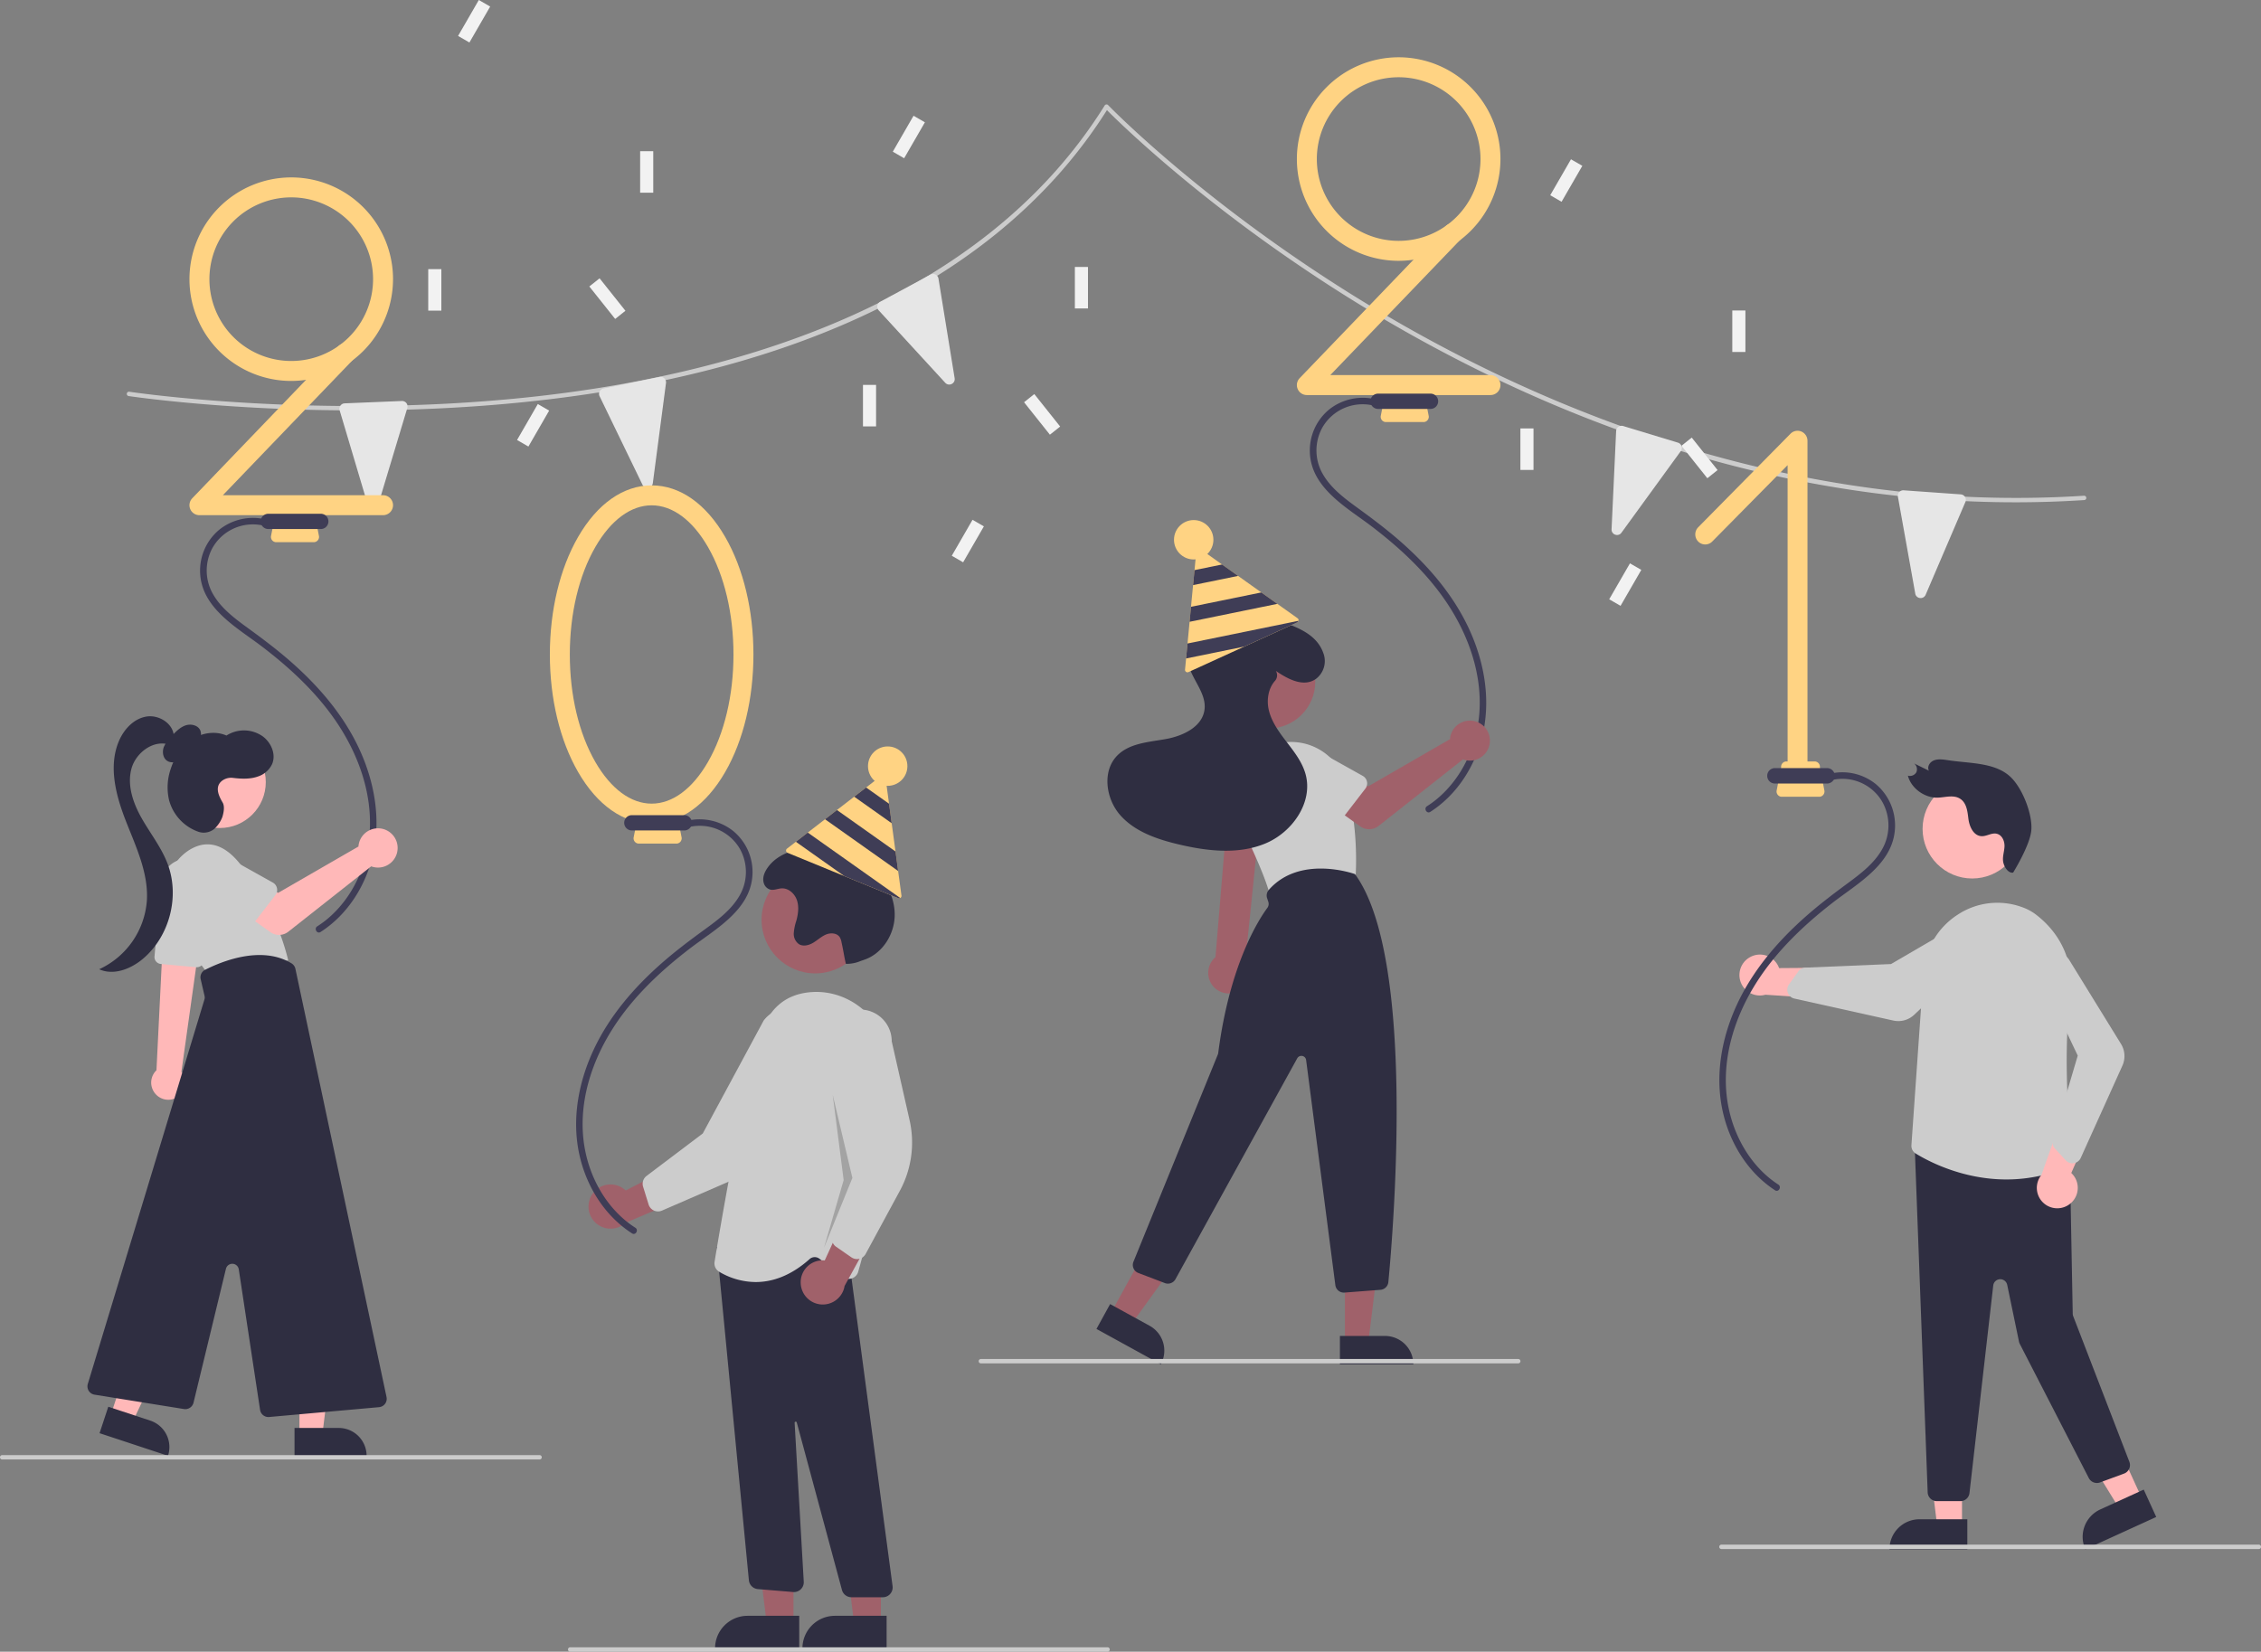 <svg id="bf97331c-984d-4ea8-806e-3cf73e7296ac" data-name="Layer 1" xmlns="http://www.w3.org/2000/svg" width="1035" height="756.227" viewBox="0 0 1035 756.227"><rect x="0" y="0" width="1035" height="756.227" fill="#808080" stroke="none"/><path d="M1022.121,288.868c-49.095,0-98.794-7.358-148.162-21.964-47.947-14.187-95.689-35.204-141.9-62.467-72.771-42.934-118.952-88.187-125.849-95.127C580.146,150.63,540.559,183.233,488.53,206.221c-41.931,18.526-91.994,30.885-148.798,36.731-96.665,9.952-180.513-2.603-181.348-2.731a1,1,0,0,1,.303-1.977c.833.128,84.465,12.646,180.883,2.715,88.863-9.153,207.079-39.792,265.617-133.783a1,1,0,0,1,1.57-.164c.47.489,47.914,49.453,126.372,95.733,72.375,42.691,186.701,91.768,320.342,83.111a1,1,0,0,1,.129,1.996Q1037.912,288.869,1022.121,288.868Z" transform="translate(-99.5 -58.886)" fill="#ccc"/><path d="M270.057,291.722a2.449,2.449,0,0,1-2.223-1.781l-12.853-43.171a2.5,2.5,0,0,1,2.293-3.211l0,0,26.183-1.077a2.5,2.5,0,0,1,2.497,3.219L272.624,289.949a2.454,2.454,0,0,1-2.398,1.779C270.17,291.728,270.113,291.726,270.057,291.722Z" transform="translate(-99.5 -58.886)" fill="#e6e6e6"/><path d="M396.09,282.243a2.449,2.449,0,0,1-2.481-1.4l-19.637-40.539a2.5,2.5,0,0,1,1.746-3.539l0,0,25.668-5.279a2.5,2.5,0,0,1,2.982,2.775L398.338,280.079a2.454,2.454,0,0,1-2.08,2.142C396.202,282.23,396.145,282.237,396.09,282.243Z" transform="translate(-99.5 -58.886)" fill="#e6e6e6"/><path d="M534.968,234.769a2.449,2.449,0,0,1-2.778-.627l-30.469-33.175a2.5,2.5,0,0,1,.654-3.892l0-0,23.064-12.441a2.5,2.5,0,0,1,3.655,1.8l7.406,45.616a2.454,2.454,0,0,1-1.376,2.65C535.072,234.724,535.02,234.748,534.968,234.769Z" transform="translate(-99.5 -58.886)" fill="#e6e6e6"/><path d="M978.24,332.67a2.449,2.449,0,0,1-2.009-2.019l-7.941-44.339a2.5,2.5,0,0,1,2.638-2.935l0,0,26.139,1.86a2.5,2.5,0,0,1,2.121,3.478l-18.198,42.479a2.454,2.454,0,0,1-2.582,1.499C978.351,332.688,978.295,332.68,978.24,332.67Z" transform="translate(-99.5 -58.886)" fill="#e6e6e6"/><path d="M838.725,303.63a2.449,2.449,0,0,1-1.511-2.414l2.095-44.995a2.5,2.5,0,0,1,3.224-2.276l0.0 0,25.075,7.613a2.5,2.5,0,0,1,1.296,3.862L841.733,302.802a2.454,2.454,0,0,1-2.85.889C838.829,303.672,838.776,303.652,838.725,303.63Z" transform="translate(-99.5 -58.886)" fill="#e6e6e6"/><rect x="395.035" y="176.227" width="6" height="19" fill="#f2f2f2" style="isolation:isolate"/><rect x="492.035" y="122.227" width="6" height="19" fill="#f2f2f2" style="isolation:isolate"/><rect x="573.535" y="239.114" width="6" height="19" transform="translate(-128.876 354.265) rotate(-38.519)" fill="#f2f2f2" style="isolation:isolate"/><rect x="533.035" y="303.614" width="19" height="6" transform="translate(-93.767 564.27) rotate(-60)" fill="#f2f2f2" style="isolation:isolate"/><rect x="506.035" y="118.614" width="19" height="6" transform="translate(52.947 448.387) rotate(-60)" fill="#f2f2f2" style="isolation:isolate"/><rect x="695.98" y="196.156" width="6" height="19" fill="#f2f2f2" style="isolation:isolate"/><rect x="792.98" y="142.156" width="6" height="19" fill="#f2f2f2" style="isolation:isolate"/><rect x="874.48" y="259.043" width="6" height="19" transform="translate(-75.802 546.023) rotate(-38.519)" fill="#f2f2f2" style="isolation:isolate"/><rect x="833.98" y="323.543" width="19" height="6" transform="translate(39.446 834.86) rotate(-60)" fill="#f2f2f2" style="isolation:isolate"/><rect x="806.98" y="138.543" width="19" height="6" transform="translate(186.161 718.978) rotate(-60)" fill="#f2f2f2" style="isolation:isolate"/><rect x="196.035" y="123.227" width="6" height="19" fill="#f2f2f2" style="isolation:isolate"/><rect x="293.035" y="69.227" width="6" height="19" fill="#f2f2f2" style="isolation:isolate"/><rect x="374.535" y="186.114" width="6" height="19" transform="translate(-139.172 218.8) rotate(-38.519)" fill="#f2f2f2" style="isolation:isolate"/><rect x="334.035" y="250.614" width="19" height="6" transform="translate(-147.368 365.431) rotate(-60)" fill="#f2f2f2" style="isolation:isolate"/><rect x="307.035" y="65.614" width="19" height="6" transform="translate(-0.653 249.548) rotate(-60)" fill="#f2f2f2" style="isolation:isolate"/><path d="M232.821,233.303a46.594,46.594,0,1,1,46.594-46.594A46.647,46.647,0,0,1,232.821,233.303Zm0-84.053a37.458,37.458,0,1,0,37.458,37.458A37.501,37.501,0,0,0,232.821,149.25Z" transform="translate(-99.5 -58.886)" fill="#ffd383"/><path d="M274.847,294.763H190.794a4.568,4.568,0,0,1-3.294-7.733l66.794-69.535a4.568,4.568,0,0,1,6.589,6.329L201.517,285.627H274.847a4.568,4.568,0,0,1,0,9.136Z" transform="translate(-99.5 -58.886)" fill="#ffd383"/><path d="M243.44,307.114H225.631a2.433,2.433,0,0,1-2.095-2.667l2.095-10.667a2.433,2.433,0,0,1,2.095-2.667h13.619a2.433,2.433,0,0,1,2.095,2.667l2.095,10.667A2.433,2.433,0,0,1,243.44,307.114Z" transform="translate(-99.5 -58.886)" fill="#ffd383"/><path d="M246.34,301.114h-24a3.5,3.5,0,0,1,0-7h24a3.5,3.5,0,0,1,0,7Z" transform="translate(-99.5 -58.886)" fill="#3f3d56"/><path d="M221.324,296.751a24.776,24.776,0,0,0-21.349,4.586,24.331,24.331,0,0,0-8.865,19.915c.732,16.339,17.181,25.12,28.647,33.908,13.55,10.384,26.269,22.365,35.45,36.871,9.092,14.365,14.794,31.387,13.473,48.532-1.143,14.828-7.863,29.529-19.387,39.126a45.886,45.886,0,0,1-4.566,3.325c-1.619,1.041-.116,3.638,1.514,2.59,12.627-8.116,20.98-21.646,24.143-36.182,3.52-16.172.384-33.008-6.534-47.854-7.186-15.423-18.491-28.534-31.193-39.698-6.301-5.537-12.993-10.563-19.771-15.494-5.96-4.336-12.207-9.005-15.911-15.533a21.638,21.638,0,0,1-.227-21.063,21.213,21.213,0,0,1,18.361-10.797,20.877,20.877,0,0,1,5.417.662c1.871.478,2.67-2.414.798-2.893Z" transform="translate(-99.5 -58.886)" fill="#3f3d56"/><path d="M739.755,178.303a46.594,46.594,0,1,1,46.594-46.594A46.647,46.647,0,0,1,739.755,178.303Zm0-84.053A37.458,37.458,0,1,0,777.213,131.708,37.501,37.501,0,0,0,739.755,94.25Z" transform="translate(-99.5 -58.886)" fill="#ffd383"/><path d="M781.781,239.763H697.728a4.568,4.568,0,0,1-3.294-7.733l66.794-69.535a4.568,4.568,0,1,1,6.589,6.329l-59.366,61.802H781.781a4.568,4.568,0,1,1,0,9.136Z" transform="translate(-99.5 -58.886)" fill="#ffd383"/><path d="M751.44,252.114H733.631a2.433,2.433,0,0,1-2.095-2.667l2.095-10.667a2.433,2.433,0,0,1,2.095-2.667H749.345a2.433,2.433,0,0,1,2.095,2.667l2.095,10.667A2.433,2.433,0,0,1,751.44,252.114Z" transform="translate(-99.5 -58.886)" fill="#ffd383"/><path d="M754.34,246.114h-24a3.5,3.5,0,0,1,0-7h24a3.5,3.5,0,0,1,0,7Z" transform="translate(-99.5 -58.886)" fill="#3f3d56"/><path d="M729.324,241.751a24.776,24.776,0,0,0-21.349,4.586,24.331,24.331,0,0,0-8.865,19.915c.732,16.339,17.181,25.12,28.647,33.908,13.55,10.384,26.269,22.365,35.45,36.871,9.092,14.365,14.794,31.387,13.473,48.532-1.143,14.828-7.863,29.529-19.387,39.126a45.886,45.886,0,0,1-4.566,3.325c-1.619,1.041-.116,3.638,1.514,2.59,12.627-8.116,20.98-21.646,24.143-36.182,3.52-16.172.384-33.008-6.534-47.854-7.186-15.423-18.491-28.534-31.193-39.698-6.301-5.537-12.993-10.563-19.771-15.494-5.96-4.336-12.207-9.005-15.911-15.533a21.638,21.638,0,0,1-.227-21.063,21.213,21.213,0,0,1,18.361-10.797,20.877,20.877,0,0,1,5.417.662c1.871.478,2.67-2.414.798-2.893Z" transform="translate(-99.5 -58.886)" fill="#3f3d56"/><polygon points="898.136 698.842 886.792 698.841 881.396 655.085 898.138 655.086 898.136 698.842" fill="#ffb8b8"/><path d="M878.689,695.6h21.878a0,0,0,0,1,0,0v13.775a0,0,0,0,1,0,0h-35.653a0,0,0,0,1,0,0v0A13.775,13.775,0,0,1,878.689,695.6Z" fill="#2f2e41"/><polygon points="980.448 685.992 970.129 690.705 947.039 653.147 962.269 646.191 980.448 685.992" fill="#ffb8b8"/><path d="M1063.407,747.704h21.878a0,0,0,0,1,0,0v13.775a0,0,0,0,1,0,0h-35.653a0,0,0,0,1,0,0v0A13.775,13.775,0,0,1,1063.407,747.704Z" transform="translate(-316.517 452.812) rotate(-24.549)" fill="#2f2e41"/><path d="M996.913,746.191H986.076a4.18,4.18,0,0,1-4.153-3.862l-5.91-157.82a4.164,4.164,0,0,1,4.557-4.446l62.676,6.656a4.165,4.165,0,0,1,3.759,4.065l1.313,69.616a3.231,3.231,0,0,0,.216,1.104l25.71,66.671a4.163,4.163,0,0,1-2.446,5.405l-10.982,4.046a4.165,4.165,0,0,1-5.142-2.002l-31.583-61.412a4.141,4.141,0,0,1-.374-1.057l-5.395-25.995a3.239,3.239,0,0,0-6.388.289l-10.884,95.051A4.163,4.163,0,0,1,996.913,746.191Z" transform="translate(-99.5 -58.886)" fill="#2f2e41"/><circle cx="902.81" cy="379.496" r="22.727" fill="#ffb8b8"/><path d="M1017.978,598.909c-20.103.001-35.843-8.368-41.542-11.872h0a4.136,4.136,0,0,1-1.959-3.829l5.526-78.996a34.247,34.247,0,0,1,15.62-26.512,32.969,32.969,0,0,1,29.42-3.506,23.219,23.219,0,0,1,5.984,3.1c12.243,9.118,18.143,22.85,16.189,37.672-4.053,30.738.538,72.201,1.075,76.828l.039.333-.305.14A71.289,71.289,0,0,1,1017.978,598.909Z" transform="translate(-99.5 -58.886)" fill="#ccc"/><path d="M1046.912,610.193a9.305,9.305,0,0,0,.741-14.248l13.335-30.258-16.941,2.871-10.066,28.293a9.355,9.355,0,0,0,12.931,13.342Z" transform="translate(-99.5 -58.886)" fill="#ffb8b8"/><path d="M1048.187,591.503a4.151,4.151,0,0,1-3.065-1.351l-4.971-5.424a4.185,4.185,0,0,1-.924-3.993l11.386-38.537-17.324-36.38a7.711,7.711,0,0,1-.527-5.132,7.689,7.689,0,0,1,14.238-1.819l23.419,38a10.596,10.596,0,0,1,.638,9.929L1051.987,589.051a4.153,4.153,0,0,1-3.136,2.398A4.227,4.227,0,0,1,1048.187,591.503Z" transform="translate(-99.5 -58.886)" fill="#ccc"/><path d="M1021.035,458.418c-2.357.404-4.296-2.876-4.589-5.184s.548-4.516.639-6.809-.989-5.078-3.37-5.758c-2.496-.713-4.81,1.29-7.365,1.049-3.561-.336-5.348-4.502-5.779-7.873s-.77-7.362-3.854-9.285c-3.074-1.916-6.877-.522-10.409-.462-5.97.101-12.047-4.452-13.442-10.07a3.386,3.386,0,0,0,3.863-1.547,3.427,3.427,0,0,0-1.031-4.051l6.767,3.314c-.925-1.882.472-4.026,2.394-4.739s4.159-.393,6.281-.063c10.595,1.646,22.867.835,29.895,8.913,4.868,5.596,8.875,16.243,8.328,23.133S1021.035,458.418,1021.035,458.418Z" transform="translate(-99.5 -58.886)" fill="#2f2e41"/><path d="M900.528,497.162a9.305,9.305,0,0,1,13.373,4.972l33.065-.238-9.356,14.412-29.965-1.983a9.355,9.355,0,0,1-7.118-17.162Z" transform="translate(-99.5 -58.886)" fill="#ffb8b8"/><path d="M917.733,512.87a4.151,4.151,0,0,1,.698-3.276l4.296-5.973a4.185,4.185,0,0,1,3.721-1.719l38.677-1.62,33.455-19.469a7.711,7.711,0,0,1,4.916-1.562,7.689,7.689,0,0,1,4.684,13.568L975.754,523.495a10.596,10.596,0,0,1-9.59,2.649l-45.255-10.054a4.153,4.153,0,0,1-2.987-2.582A4.228,4.228,0,0,1,917.733,512.87Z" transform="translate(-99.5 -58.886)" fill="#ccc"/><path d="M169.768,558.48a7.818,7.818,0,1,0,13.521-7.852,8.415,8.415,0,0,0-.736-1.045l6.576-46.872.197-1.404,1.336-9.565.197-1.379-.728.034-12.741.582-3.417.154-.428,8.725-2.423,49.056A7.807,7.807,0,0,0,169.768,558.48Z" transform="translate(-99.5 -58.886)" fill="#ffb8b8"/><path d="M189.288,501.734l-16.179-1.484a3.194,3.194,0,0,1-2.881-3.457l3.001-33.645a12.267,12.267,0,1,1,24.355,2.875l-4.851,33.001a3.188,3.188,0,0,1-3.15,2.724C189.485,501.747,189.387,501.743,189.288,501.734Z" transform="translate(-99.5 -58.886)" fill="#ccc"/><path d="M177.027,474.551A22.534,22.534,0,0,1,185.314,448.617c6.101-4.174,14.45-5.673,23.44,5.031a111.931,111.931,0,0,1,22.691,44.954l-36.82,5.994S182.103,489.29,177.027,474.551Z" transform="translate(-99.5 -58.886)" fill="#ccc"/><polygon points="137.076 656.796 147.573 656.795 152.567 616.304 137.074 616.305 137.076 656.796" fill="#ffb8b8"/><path d="M234.326,712.682H267.319a0,0,0,0,1,0,0v12.747a0,0,0,0,1,0,0h-20.245a12.747,12.747,0,0,1-12.747-12.747v0A0,0,0,0,1,234.326,712.682Z" transform="translate(402.178 1379.214) rotate(179.997)" fill="#2f2e41"/><polygon points="50.769 647.64 60.736 650.935 78.187 614.057 63.476 609.195 50.769 647.64" fill="#ffb8b8"/><path d="M146.241,707.828H179.233a0,0,0,0,1,0,0v12.747a0,0,0,0,1,0,0H158.988a12.747,12.747,0,0,1-12.747-12.747v0A0,0,0,0,1,146.241,707.828Z" transform="translate(-6.385 1384.506) rotate(-161.71)" fill="#2f2e41"/><circle cx="100.638" cy="358.083" r="21.031" fill="#ffb8b8"/><path d="M218.552,704.41l-9.749-64.344a2.997,2.997,0,0,0-5.876-.257l-14.846,61.319a3.881,3.881,0,0,1-4.357,2.898l-40.951-6.582a3.853,3.853,0,0,1-3.076-4.924l53.398-176.045a2.999,2.999,0,0,0,.052-1.543l-1.778-7.704a3.839,3.839,0,0,1,1.992-4.293c7.271-3.71,25.684-11.423,39.586-2.974a3.897,3.897,0,0,1,1.78,2.506l41.714,196.056a3.853,3.853,0,0,1-3.425,4.64L222.705,707.67q-.174.015-.345.015A3.86,3.86,0,0,1,218.552,704.41Z" transform="translate(-99.5 -58.886)" fill="#2f2e41"/><path d="M186.192,402.111a15.91,15.91,0,0,0,4.158-3.613,5.397,5.397,0,0,0,.83-5.221c-1.063-2.344-4.22-3.087-6.667-2.287s-4.337,2.716-6.125,4.567a15.818,15.818,0,0,0-3.942,5.473c-.747,2.14-.363,4.854,1.495,6.152,1.824,1.274,4.445.753,6.199-.616a15.815,15.815,0,0,0,3.875-5.369Z" transform="translate(-99.5 -58.886)" fill="#2f2e41"/><path d="M179.07,396.118c-.117-5.926-6.871-10.175-12.704-9.125s-10.317,6.024-12.561,11.509c-4.742,11.59-1.182,24.814,3.387,36.473s10.224,23.495,9.557,36a37.611,37.611,0,0,1-21.847,31.686c6.583,2.984,14.452-.099,19.984-4.751,12.286-10.331,17.028-28.724,11.269-43.708-2.84-7.39-7.846-13.713-11.754-20.598s-6.775-15-4.758-22.656,10.604-13.857,17.945-10.891Z" transform="translate(-99.5 -58.886)" fill="#2f2e41"/><path d="M201.399,426.302c-1.833-3.098-3.684-7.166-.332-9.874a6.905,6.905,0,0,1,5.181-1.37c3.778.455,7.892.643,11.549-.729a10.827,10.827,0,0,0,6.28-5.643c1.888-4.473-.476-9.909-4.423-12.736a14.898,14.898,0,0,0-16.49-.292c-5.112-2.258-11.314-1.254-15.958,1.854s-7.822,8.086-9.548,13.4a25.865,25.865,0,0,0-.79,14.227,21.143,21.143,0,0,0,13.115,14.453,7.614,7.614,0,0,0,7.52-1.116,14.146,14.146,0,0,0,3.806-5.578C202.005,430.557,202.378,427.957,201.399,426.302Z" transform="translate(-99.5 -58.886)" fill="#2f2e41"/><path d="M263.788,445.068a9.012,9.012,0,0,0-.205,1.404l-36.783,21.22-8.941-5.147L208.328,475.023l14.942,10.65a6.85,6.85,0,0,0,8.219-.2l37.93-29.923a8.988,8.988,0,1,0-5.631-10.482Z" transform="translate(-99.5 -58.886)" fill="#ffb8b8"/><path d="M225.571,468.697l-11.888,15.408a3.853,3.853,0,0,1-5.826.319l-13.458-13.975A10.701,10.701,0,0,1,207.522,453.542l16.88,9.438a3.853,3.853,0,0,1,1.169,5.716Z" transform="translate(-99.5 -58.886)" fill="#ccc"/><path d="M922.348,412.439a4.581,4.581,0,0,1-4.55-4.611V271.858L883.302,306.822a4.507,4.507,0,0,1-6.434,0,4.656,4.656,0,0,1,0-6.522l42.263-42.836a4.506,4.506,0,0,1,4.958-1,4.613,4.613,0,0,1,2.808,4.26V407.827A4.581,4.581,0,0,1,922.348,412.439Z" transform="translate(-99.5 -58.886)" fill="#ffd383"/><path d="M914.843,423.686h17.737a2.448,2.448,0,0,0,2.087-2.692l-2.087-10.768a2.448,2.448,0,0,0-2.087-2.692H916.93a2.448,2.448,0,0,0-2.087,2.692L912.756,420.994A2.448,2.448,0,0,0,914.843,423.686Z" transform="translate(-99.5 -58.886)" fill="#ffd383"/><path d="M908.468,414.096a3.514,3.514,0,0,1,3.486-3.533h23.903a3.533,3.533,0,0,1,0,7.066H911.954A3.514,3.514,0,0,1,908.468,414.096Z" transform="translate(-99.5 -58.886)" fill="#3f3d56"/><path d="M936.869,413.225a24.42,24.42,0,0,1,21.263,4.629,24.708,24.708,0,0,1,8.829,20.104c-.729,16.493-17.112,25.358-28.531,34.229-13.495,10.482-26.162,22.577-35.306,37.22-9.055,14.501-14.734,31.685-13.418,48.992,1.138,14.969,7.831,29.809,19.308,39.496a45.729,45.729,0,0,0,4.548,3.357c1.612,1.05.116,3.673-1.508,2.615-12.576-8.193-20.895-21.851-24.045-36.525-3.505-16.326-.382-33.321,6.507-48.307,7.157-15.569,18.416-28.805,31.066-40.074,6.275-5.59,12.94-10.663,19.691-15.641,5.936-4.377,12.158-9.09,15.847-15.68a22.102,22.102,0,0,0,.226-21.263,21.083,21.083,0,0,0-18.287-10.899,20.528,20.528,0,0,0-5.395.668c-1.864.483-2.659-2.437-.794-2.92Z" transform="translate(-99.5 -58.886)" fill="#3f3d56"/><path d="M666.251,512.732a9.372,9.372,0,0,0,3.351-13.974l7.008-68.517h-15.145l-5.569,66.903a9.423,9.423,0,0,0,10.355,15.588Z" transform="translate(-99.5 -58.886)" fill="#a0616a"/><circle cx="580.656" cy="312.115" r="21.427" fill="#a0616a"/><path d="M684.19,470.143a3.919,3.919,0,0,1-3.777-2.878c-1.717-6.237-6.183-16.782-13.274-31.344a25.964,25.964,0,0,1,14.744-35.846h0a25.952,25.952,0,0,1,33.348,16.532c5.497,17.233,5.231,35.693,4.862,42.828a3.935,3.935,0,0,1-3.083,3.634l-31.978,6.983A3.906,3.906,0,0,1,684.19,470.143Z" transform="translate(-99.5 -58.886)" fill="#ccc"/><polygon points="615.657 614.72 626.352 614.72 631.44 573.467 615.655 573.468 615.657 614.72" fill="#a0616a"/><path d="M712.866,670.55H746.479a0,0,0,0,1,0,0v12.987a0,0,0,0,1,0,0H725.853a12.987,12.987,0,0,1-12.987-12.987v0A0,0,0,0,1,712.866,670.55Z" transform="translate(1359.875 1295.168) rotate(179.997)" fill="#2f2e41"/><polygon points="508.711 600.859 518.083 606.012 542.418 572.314 528.585 564.709 508.711 600.859" fill="#a0616a"/><path d="M602.467,663.257h33.613a0,0,0,0,1,0,0v12.987a0,0,0,0,1,0,0H615.454a12.987,12.987,0,0,1-12.987-12.987v0A0,0,0,0,1,602.467,663.257Z" transform="translate(739.778 1496.113) rotate(-151.199)" fill="#2f2e41"/><path d="M714.658,650.709a3.925,3.925,0,0,1-3.889-3.421L697.393,544.218a2.181,2.181,0,0,0-4.073-.773L637.576,644.581a3.947,3.947,0,0,1-4.835,1.775l-12.15-4.629a3.925,3.925,0,0,1-2.238-5.148l38.615-94.86a3.023,3.023,0,0,0,.197-.751c5.23-40.481,18.538-61.068,22.491-66.413a3.04,3.04,0,0,0,.433-2.768l-.544-1.631a3.924,3.924,0,0,1,.755-3.818c14.247-16.228,39.079-7.373,39.328-7.281l.124.046.078.106c27.844,38.186,17.549,162.214,15.203,186.69a3.915,3.915,0,0,1-3.606,3.533l-16.465,1.268C714.86,650.706,714.759,650.709,714.658,650.709Z" transform="translate(-99.5 -58.886)" fill="#2f2e41"/><path d="M763.455,395.89a9.182,9.182,0,0,0-.209,1.431l-37.475,21.619-9.109-5.244L706.951,426.409l15.223,10.85a6.979,6.979,0,0,0,8.373-.204l38.643-30.486a9.157,9.157,0,1,0-5.737-10.679Z" transform="translate(-99.5 -58.886)" fill="#a0616a"/><path d="M724.518,419.964,712.406,435.662a3.926,3.926,0,0,1-5.936.325l-13.711-14.238a10.902,10.902,0,0,1,13.371-17.224l17.197,9.616a3.926,3.926,0,0,1,1.191,5.824Z" transform="translate(-99.5 -58.886)" fill="#ccc"/><path d="M677.574,447.237l-19.512-3.523a3.926,3.926,0,0,1-3.022-5.119l6.325-18.728a10.902,10.902,0,0,1,21.446,3.937l-.617,19.693a3.926,3.926,0,0,1-4.621,3.739Z" transform="translate(-99.5 -58.886)" fill="#ccc"/><path d="M683.547,366.073c5.507,3.769,12.738,7.644,18.363,3.63a10.235,10.235,0,0,0,3.359-11.799c-2.693-7.702-10.093-11.093-17.169-13.692-9.199-3.379-19.215-6.067-28.711-3.647s-17.889,11.614-16.174,21.262c1.379,7.759,8.698,14.215,7.659,22.027-1.046,7.862-9.887,12-17.693,13.406s-16.541,1.857-22.15,7.463c-7.156,7.152-5.369,19.937,1.365,27.488s16.895,10.975,26.742,13.302c13.046,3.083,27.156,4.704,39.547-.413s22.033-18.891,18.443-31.807c-1.516-5.456-5.088-10.066-8.539-14.555s-6.947-9.183-8.264-14.69c-1.097-4.589-.285-9.918,2.758-13.36a3.871,3.871,0,0,0,.519-4.525Z" transform="translate(-99.5 -58.886)" fill="#2f2e41"/><path d="M370.61,605.703A10.056,10.056,0,0,1,385.93,603.959l31.754-16.39-1.974,18.464-29.852,12.734a10.11,10.11,0,0,1-15.249-13.064Z" transform="translate(-99.5 -58.886)" fill="#a0616a"/><path d="M397.933,612.588a4.506,4.506,0,0,1-1.524-2.211l-2.526-8.159a4.515,4.515,0,0,1,1.587-4.921l25.737-19.442,27.873-51.714A14.497,14.497,0,1,1,471.98,543.921L456.123,577.392A46.373,46.373,0,0,1,432.661,600.09l-30.162,13.084a4.505,4.505,0,0,1-3.669-.039A4.455,4.455,0,0,1,397.933,612.588Z" transform="translate(-99.5 -58.886)" fill="#ccc"/><circle cx="373.178" cy="421.11" r="24.561" fill="#a0616a"/><polygon points="363.23 743.306 350.97 743.306 345.138 696.018 363.232 696.019 363.23 743.306" fill="#a0616a"/><path d="M342.213,739.803h23.644a0,0,0,0,1,0,0v14.887a0,0,0,0,1,0,0H327.326a0,0,0,0,1,0,0v0A14.887,14.887,0,0,1,342.213,739.803Z" fill="#2f2e41"/><polygon points="403.23 743.306 390.97 743.306 385.138 696.018 403.232 696.019 403.23 743.306" fill="#a0616a"/><path d="M382.213,739.803h23.644a0,0,0,0,1,0,0v14.887a0,0,0,0,1,0,0H367.326a0,0,0,0,1,0,0v0A14.887,14.887,0,0,1,382.213,739.803Z" fill="#2f2e41"/><path d="M503.625,790.193H489.258a4.508,4.508,0,0,1-4.345-3.329L464.23,710.164a.5.5,0,0,0-.982.16l4.181,72.742a4.499,4.499,0,0,1-4.866,4.742l-16.148-1.346a4.512,4.512,0,0,1-4.096-3.964L427.601,629.755l5.691,3.415,53.329-9.057,21.465,160.985a4.501,4.501,0,0,1-4.461,5.095Z" transform="translate(-99.5 -58.886)" fill="#2f2e41"/><path d="M445.437,645.876a32.939,32.939,0,0,1-16.692-4.697,4.48,4.48,0,0,1-2.136-4.589c1.875-11.486,11.681-70.408,20.603-102.53,3.634-13.083,11.67-20.13,23.886-20.944,17.868-1.173,33.75,12.806,35.405,31.198,2.919,32.448-8.93,78.551-14.159,96.866a4.496,4.496,0,0,1-7.087,2.307l-10.662-8.293a3.533,3.533,0,0,0-4.516.188C461.092,643.397,452.556,645.876,445.437,645.876Z" transform="translate(-99.5 -58.886)" fill="#ccc"/><path d="M466.055,646.808a10.056,10.056,0,0,1,10.979-10.827l14.872-32.493,9.842,15.747-15.631,28.442a10.11,10.11,0,0,1-20.061-.869Z" transform="translate(-99.5 -58.886)" fill="#a0616a"/><path d="M491.804,635.364a4.506,4.506,0,0,1-2.564-.8l-7.023-4.861a4.515,4.515,0,0,1-1.789-4.852l8.254-31.181L478.701,535.778a14.497,14.497,0,1,1,28.993-.142l8.178,36.123a46.373,46.373,0,0,1-4.454,32.339l-15.659,28.909a4.505,4.505,0,0,1-2.911,2.233A4.455,4.455,0,0,1,491.804,635.364Z" transform="translate(-99.5 -58.886)" fill="#ccc"/><polygon points="381.194 501.307 390.194 539.307 377.194 571.307 386.194 540.307 381.194 501.307" opacity="0.2"/><path d="M486.694,500.193a16.538,16.538,0,0,0,6.388-1.156c.894-.345,1.822-.628,2.715-.973,7.882-3.045,13.074-11.439,13.26-19.886s-4.189-16.646-10.685-22.05-14.91-8.177-23.335-8.819c-9.075-.691-19.294,1.61-24.365,9.168-1.35,2.012-2.294,4.453-1.494,6.882a4.403,4.403,0,0,0,1.241,1.906c2.265,2.015,4.522.5,6.831.366,3.173-.184,6.023,2.385,7.048,5.394s.573,6.322-.254,9.391a23.46,23.46,0,0,0-1.182,5.71,5.741,5.741,0,0,0,2.379,5.055c1.983,1.199,4.587.505,6.571-.692s3.698-2.86,5.842-3.741,5.022-.685,6.27,1.267a6.935,6.935,0,0,1,.793,2.289c1.118,5.095.861,4.795,1.98,9.89Z" transform="translate(-99.5 -58.886)" fill="#2f2e41"/><path d="M1133.5,768.114h-246a1,1,0,0,1,0-2h246a1,1,0,0,1,0,2Z" transform="translate(-99.5 -58.886)" fill="#ccc"/><path d="M346.5,727.114h-246a1,1,0,0,1,0-2h246a1,1,0,1,1,0,2Z" transform="translate(-99.5 -58.886)" fill="#ccc"/><path d="M794.5,683.114h-246a1,1,0,0,1,0-2h246a1,1,0,0,1,0,2Z" transform="translate(-99.5 -58.886)" fill="#ccc"/><path d="M606.5,815.114h-246a1,1,0,0,1,0-2h246a1,1,0,0,1,0,2Z" transform="translate(-99.5 -58.886)" fill="#ccc"/><path d="M693.458,341.941l-9.237-6.576-7.332-5.227-10.635-7.573-7.343-5.222-9.98-7.116a1.135,1.135,0,0,0-1.784.815l-.842,8.874-.66,6.858-.95,9.94-.645,6.863-.95,9.94-.65,6.853-.487,5.093a1.049,1.049,0,0,0,.091.578,1.18,1.18,0,0,0,.367.452,1.124,1.124,0,0,0,1.126.105L693.279,343.882a1.064,1.064,0,0,0,.622-.755.844.844,0,0,0,.036-.165,1.181,1.181,0,0,0-.101-.574A1.049,1.049,0,0,0,693.458,341.941Z" transform="translate(-99.5 -58.886)" fill="#ffd383"/><polygon points="566.753 263.679 546.145 267.887 546.804 261.029 559.411 258.456 566.753 263.679" fill="#3f3d56"/><polygon points="584.721 276.479 544.549 284.69 545.195 277.826 577.388 271.252 584.721 276.479" fill="#3f3d56"/><path d="M693.901,343.127a1.064,1.064,0,0,1-.622.755L669.1,354.926,642.449,360.369l.65-6.853Z" transform="translate(-99.5 -58.886)" fill="#3f3d56"/><circle cx="546.431" cy="247.133" r="9.019" fill="#ffd383"/><path d="M512.154,468.908l-1.521-11.236-1.202-8.924-1.749-12.938-1.212-8.929-1.634-12.148a1.135,1.135,0,0,0-1.815-.744l-7.05,5.455-5.454,4.209-7.901,6.105-5.448,4.223-7.901,6.105-5.444,4.213-4.049,3.128a1.049,1.049,0,0,0-.36.462,1.18,1.18,0,0,0-.078.577,1.124,1.124,0,0,0,.694.894l50.586,20.745a1.064,1.064,0,0,0,.976-.063.844.844,0,0,0,.145-.087,1.18,1.18,0,0,0,.349-.466A1.049,1.049,0,0,0,512.154,468.908Z" transform="translate(-99.5 -58.886)" fill="#ffd383"/><polygon points="408.182 376.923 391.017 364.767 396.471 360.558 406.971 367.994 408.182 376.923" fill="#3f3d56"/><polygon points="411.133 398.785 377.667 375.095 383.116 370.872 409.931 389.861 411.133 398.785" fill="#3f3d56"/><path d="M511.591,470.042a1.064,1.064,0,0,1-.976.063L486.021,460.019l-22.199-15.72,5.444-4.213Z" transform="translate(-99.5 -58.886)" fill="#3f3d56"/><circle cx="406.353" cy="350.781" r="9.019" fill="#ffd383"/><path d="M397.8,435.972c-12.927,0-24.886-8.39-33.674-23.626-8.332-14.445-12.92-33.552-12.92-53.803s4.588-39.358,12.92-53.803c8.788-15.236,20.747-23.626,33.674-23.626s24.886,8.39,33.674,23.626c8.332,14.445,12.92,33.552,12.92,53.803s-4.588,39.358-12.92,53.803C422.686,427.581,410.727,435.972,397.8,435.972Zm0-145.722c-9.524,0-18.673,6.767-25.76,19.055-7.544,13.078-11.698,30.565-11.698,49.238s4.154,36.16,11.698,49.238c7.088,12.288,16.236,19.055,25.76,19.055s18.673-6.767,25.76-19.055c7.544-13.078,11.698-30.565,11.698-49.238s-4.154-36.16-11.698-49.238C416.473,297.017,407.324,290.25,397.8,290.25Z" transform="translate(-99.5 -58.886)" fill="#ffd383"/><path d="M391.631,445.114h17.81a2.433,2.433,0,0,0,2.095-2.667l-2.095-10.667a2.433,2.433,0,0,0-2.095-2.667H393.726a2.433,2.433,0,0,0-2.095,2.667L389.535,442.447A2.433,2.433,0,0,0,391.631,445.114Z" transform="translate(-99.5 -58.886)" fill="#ffd383"/><path d="M385.23,435.614a3.504,3.504,0,0,1,3.5-3.5h24a3.5,3.5,0,0,1,0,7h-24A3.504,3.504,0,0,1,385.23,435.614Z" transform="translate(-99.5 -58.886)" fill="#3f3d56"/><path d="M413.747,434.751a24.776,24.776,0,0,1,21.349,4.586,24.332,24.332,0,0,1,8.865,19.915c-.732,16.339-17.181,25.12-28.647,33.908-13.55,10.384-26.269,22.365-35.45,36.871-9.092,14.365-14.794,31.387-13.473,48.532,1.143,14.828,7.863,29.529,19.387,39.126a45.887,45.887,0,0,0,4.566,3.325c1.619,1.041.116,3.638-1.514,2.59-12.627-8.116-20.98-21.646-24.143-36.182-3.52-16.172-.384-33.008,6.534-47.854,7.186-15.423,18.491-28.534,31.193-39.698,6.301-5.537,12.993-10.563,19.771-15.494,5.96-4.336,12.207-9.005,15.911-15.533a21.638,21.638,0,0,0,.227-21.063,21.213,21.213,0,0,0-18.361-10.797,20.877,20.877,0,0,0-5.417.662c-1.871.478-2.67-2.414-.798-2.893Z" transform="translate(-99.5 -58.886)" fill="#3f3d56"/></svg>